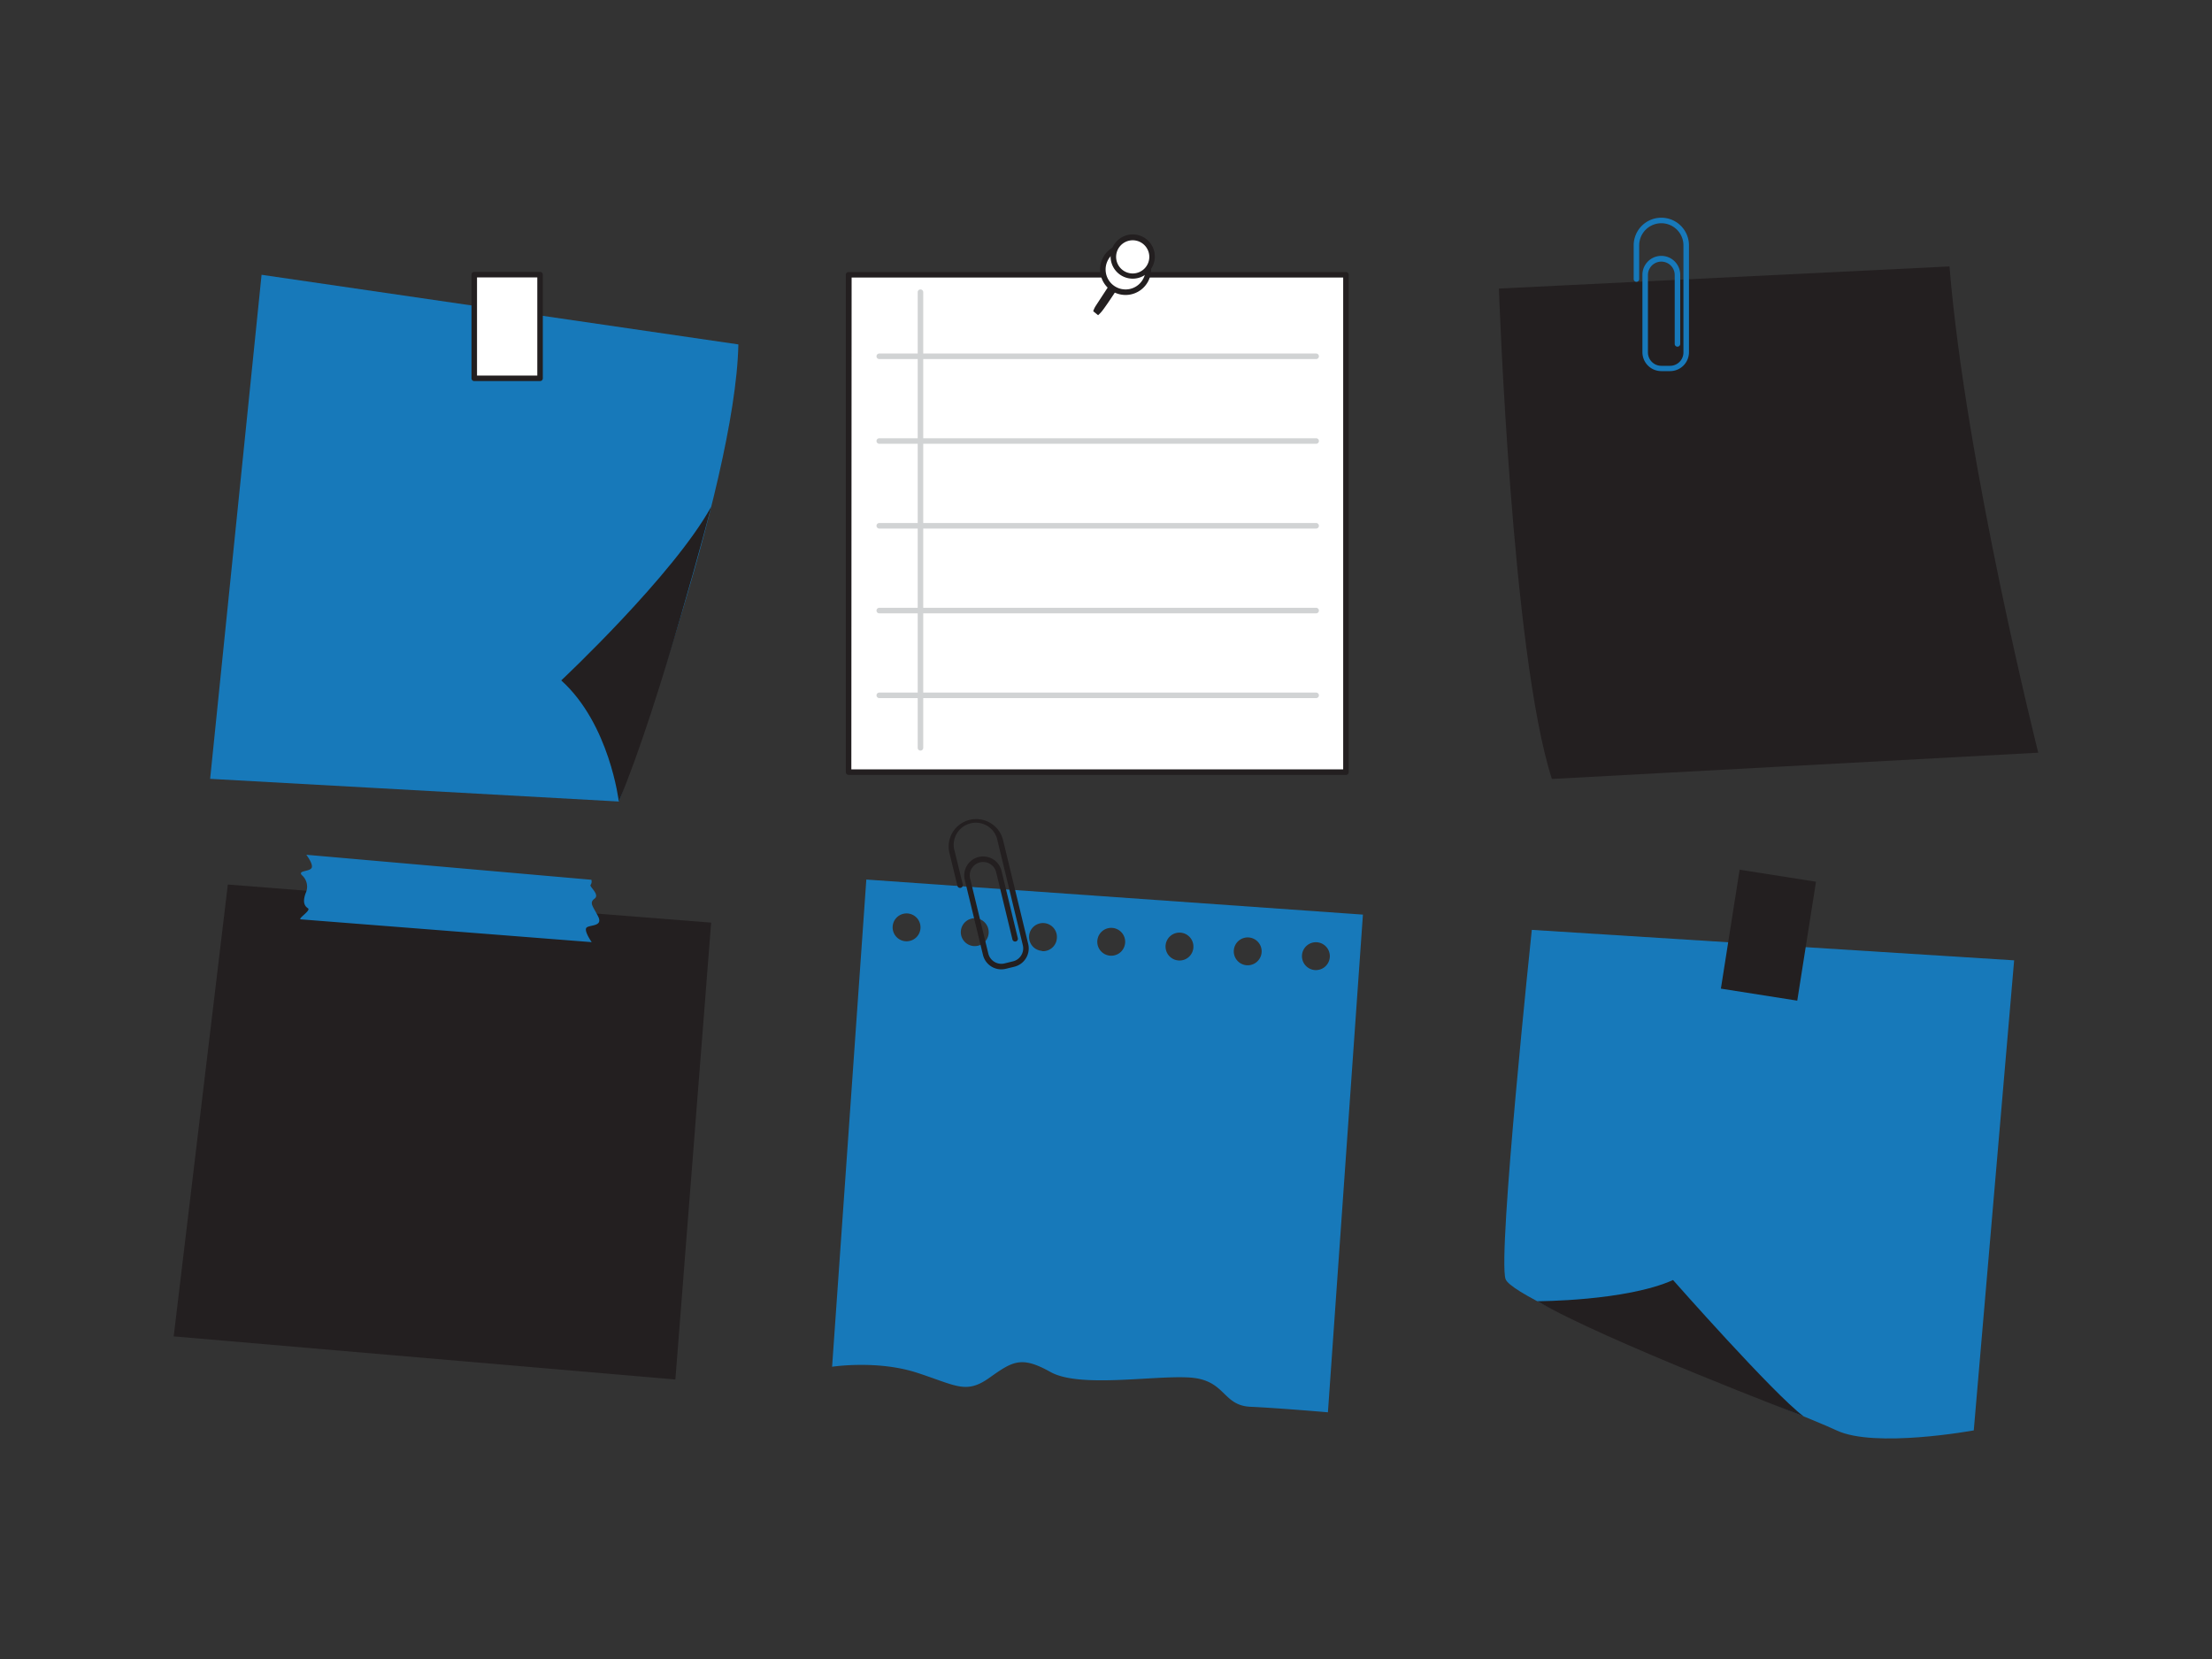 <svg id="_70_notes" data-name="#70_notes" xmlns="http://www.w3.org/2000/svg" viewBox="0 0 400 300"><rect x="0" y="0" width="400" height="300" fill="#333333" stroke="none"/><path d="M47.3,49.69,38,140.84l73.91,4.1S133,88.28,133.52,62.28Z" fill="#1779ba"/><path d="M111.9,144.94s-1.65-14-10.41-21.9c0,0,20.27-19,27.11-31.4C128.6,91.64,119.29,127.42,111.9,144.94Z" fill="#231f20"/><rect x="85.76" y="49.67" width="11.91" height="18.74" fill="#fff"/><path d="M97.66,68.91H85.76a.5.5,0,0,1-.5-.5V49.67a.5.5,0,0,1,.5-.5h11.9a.5.5,0,0,1,.5.5V68.41A.5.5,0,0,1,97.66,68.91Zm-11.4-1h10.9V50.17H86.26Z" fill="#231f20"/><path d="M277,168.15s-6.21,58.76-4.75,63.14,52.92,24.09,59.86,27.37,24.81,0,24.81,0l7.3-85Z" fill="#1779ba"/><path d="M278,235.3s16,0,24.54-3.83c0,0,18.21,20.65,23.61,24.65C326.19,256.12,290.17,242.42,278,235.3Z" fill="#231f20"/><rect x="312.82" y="158.2" width="13.98" height="21.77" transform="translate(30.18 -47.67) rotate(8.95)" fill="#231f20"/><polygon points="128.6 166.84 41.2 159.95 31.41 241.66 122.13 249.46 128.6 166.84" fill="#231f20"/><path d="M106.94,159.09l-51.55-4.52s1.42,1.84.91,2.45-2.44.4-1.73,1.22a2.77,2.77,0,0,1,.71,3.26c-.61,1.63-.2,2.35.41,2.75s-2,1.94-1.27,2S107,170.37,107,170.37s-1.52-2.14-.91-2.65,3-.16,2.07-2-1.67-2.45-.65-3.21-1-2.19-.71-2.5A1.06,1.06,0,0,0,106.94,159.09Z" fill="#1779ba"/><path d="M156.66,159.05l-6.19,88.1s8.18-1.25,15.34,1.08,8.87,3.92,13.1.92,5.77-4,11.05-1.05,18.62.58,25.17,1,5.87,5.06,11,5.29,14,1,14,1l6.33-90Zm7.1,11.16a2.52,2.52,0,1,1,2.69-2.33A2.52,2.52,0,0,1,163.76,170.21Zm12.34.87a2.52,2.52,0,1,1,2.68-2.33A2.52,2.52,0,0,1,176.1,171.08Zm12.33.87a2.52,2.52,0,1,1,2.69-2.34A2.52,2.52,0,0,1,188.43,172Zm12.34.87a2.52,2.52,0,1,1,2.69-2.34A2.52,2.52,0,0,1,200.77,172.82Zm12.34.86a2.52,2.52,0,1,1,2.69-2.33A2.5,2.5,0,0,1,213.11,173.68Zm12.34.87a2.52,2.52,0,1,1,2.69-2.33A2.53,2.53,0,0,1,225.45,174.55Zm12.34.87a2.52,2.52,0,1,1,2.68-2.34A2.52,2.52,0,0,1,237.79,175.42Z" fill="#1779ba"/><path d="M181.06,175.29a3.41,3.41,0,0,1-3.31-2.62l-3.29-13.57a3.42,3.42,0,1,1,6.65-1.61l2.94,12.15a.5.5,0,0,1-.37.61.5.5,0,0,1-.6-.37l-2.94-12.15a2.42,2.42,0,0,0-4.71,1.14l3.29,13.57a2.43,2.43,0,0,0,2.92,1.78l1.54-.38a2.37,2.37,0,0,0,1.49-1.09,2.4,2.4,0,0,0,.29-1.83l-4.55-18.78a4,4,0,1,0-7.75,1.88l1.44,5.92a.51.51,0,0,1-.37.61.5.5,0,0,1-.6-.37l-1.44-5.93a5,5,0,0,1,.59-3.77,5,5,0,0,1,9.1,1.42l4.55,18.79a3.42,3.42,0,0,1-2.52,4.13l-1.53.37A3.83,3.83,0,0,1,181.06,175.29Z" fill="#231f20"/><path d="M352.53,48.18l-81.48,4s2.28,66.05,9.58,88.68l87.95-4.75S355.45,84,352.53,48.18Z" fill="#231f20"/><path d="M302,67.11h-1.58A3.42,3.42,0,0,1,297,63.69v-14a3.42,3.42,0,0,1,6.84,0v12.5a.5.5,0,0,1-.5.5.5.5,0,0,1-.5-.5V49.73a2.42,2.42,0,1,0-4.84,0v14a2.42,2.42,0,0,0,2.42,2.42H302a2.42,2.42,0,0,0,2.42-2.42V44.37a4,4,0,1,0-8,0v6.09a.5.5,0,0,1-.5.5.5.5,0,0,1-.5-.5V44.37a5,5,0,1,1,10,0V63.69A3.42,3.42,0,0,1,302,67.11Z" fill="#1779ba"/><path d="M153.45,49.69v89.94h89.94V49.69Z" fill="#fff"/><path d="M243.39,140.13H153.45a.51.51,0,0,1-.5-.5V49.69a.5.5,0,0,1,.5-.5h89.94a.5.5,0,0,1,.5.5v89.94A.5.5,0,0,1,243.39,140.13Zm-89.44-1h88.94V50.19H154Z" fill="#231f20"/><path d="M166.45,135.73a.5.5,0,0,1-.5-.5V52.84a.5.5,0,0,1,1,0v82.39A.5.5,0,0,1,166.45,135.73Z" fill="#d1d3d4"/><path d="M238,64.93H159a.5.5,0,0,1-.5-.5.5.5,0,0,1,.5-.5h79a.5.5,0,0,1,.5.5A.5.5,0,0,1,238,64.93Z" fill="#d1d3d4"/><path d="M238,80.25H159a.5.5,0,0,1-.5-.5.5.5,0,0,1,.5-.5h79a.5.5,0,0,1,.5.5A.5.5,0,0,1,238,80.25Z" fill="#d1d3d4"/><path d="M238,95.58H159a.5.5,0,0,1-.5-.5.5.5,0,0,1,.5-.5h79a.5.5,0,0,1,.5.5A.5.5,0,0,1,238,95.58Z" fill="#d1d3d4"/><path d="M238,110.91H159a.5.5,0,0,1,0-1h79a.5.5,0,0,1,0,1Z" fill="#d1d3d4"/><path d="M238,126.24H159a.5.5,0,0,1,0-1h79a.5.5,0,0,1,0,1Z" fill="#d1d3d4"/><path d="M198.57,57a5.82,5.82,0,0,0,.6-.61c1-1.16,4.7-7,4.7-7l-1.45-.62s-3.64,5.56-4.3,6.58a4.12,4.12,0,0,0-.43.93Z" fill="#231f20"/><circle cx="203.55" cy="48.73" r="4.11" fill="#fff"/><path d="M203.55,53.34a4.61,4.61,0,1,1,4.6-4.61A4.61,4.61,0,0,1,203.55,53.34Zm0-8.22a3.61,3.61,0,1,0,3.6,3.61A3.61,3.61,0,0,0,203.55,45.12Z" fill="#231f20"/><circle cx="204.83" cy="46.42" r="3.47" fill="#fff"/><path d="M204.83,50.39a4,4,0,1,1,4-4A4,4,0,0,1,204.83,50.39Zm0-6.94a3,3,0,1,0,3,3A3,3,0,0,0,204.83,43.45Z" fill="#231f20"/></svg>